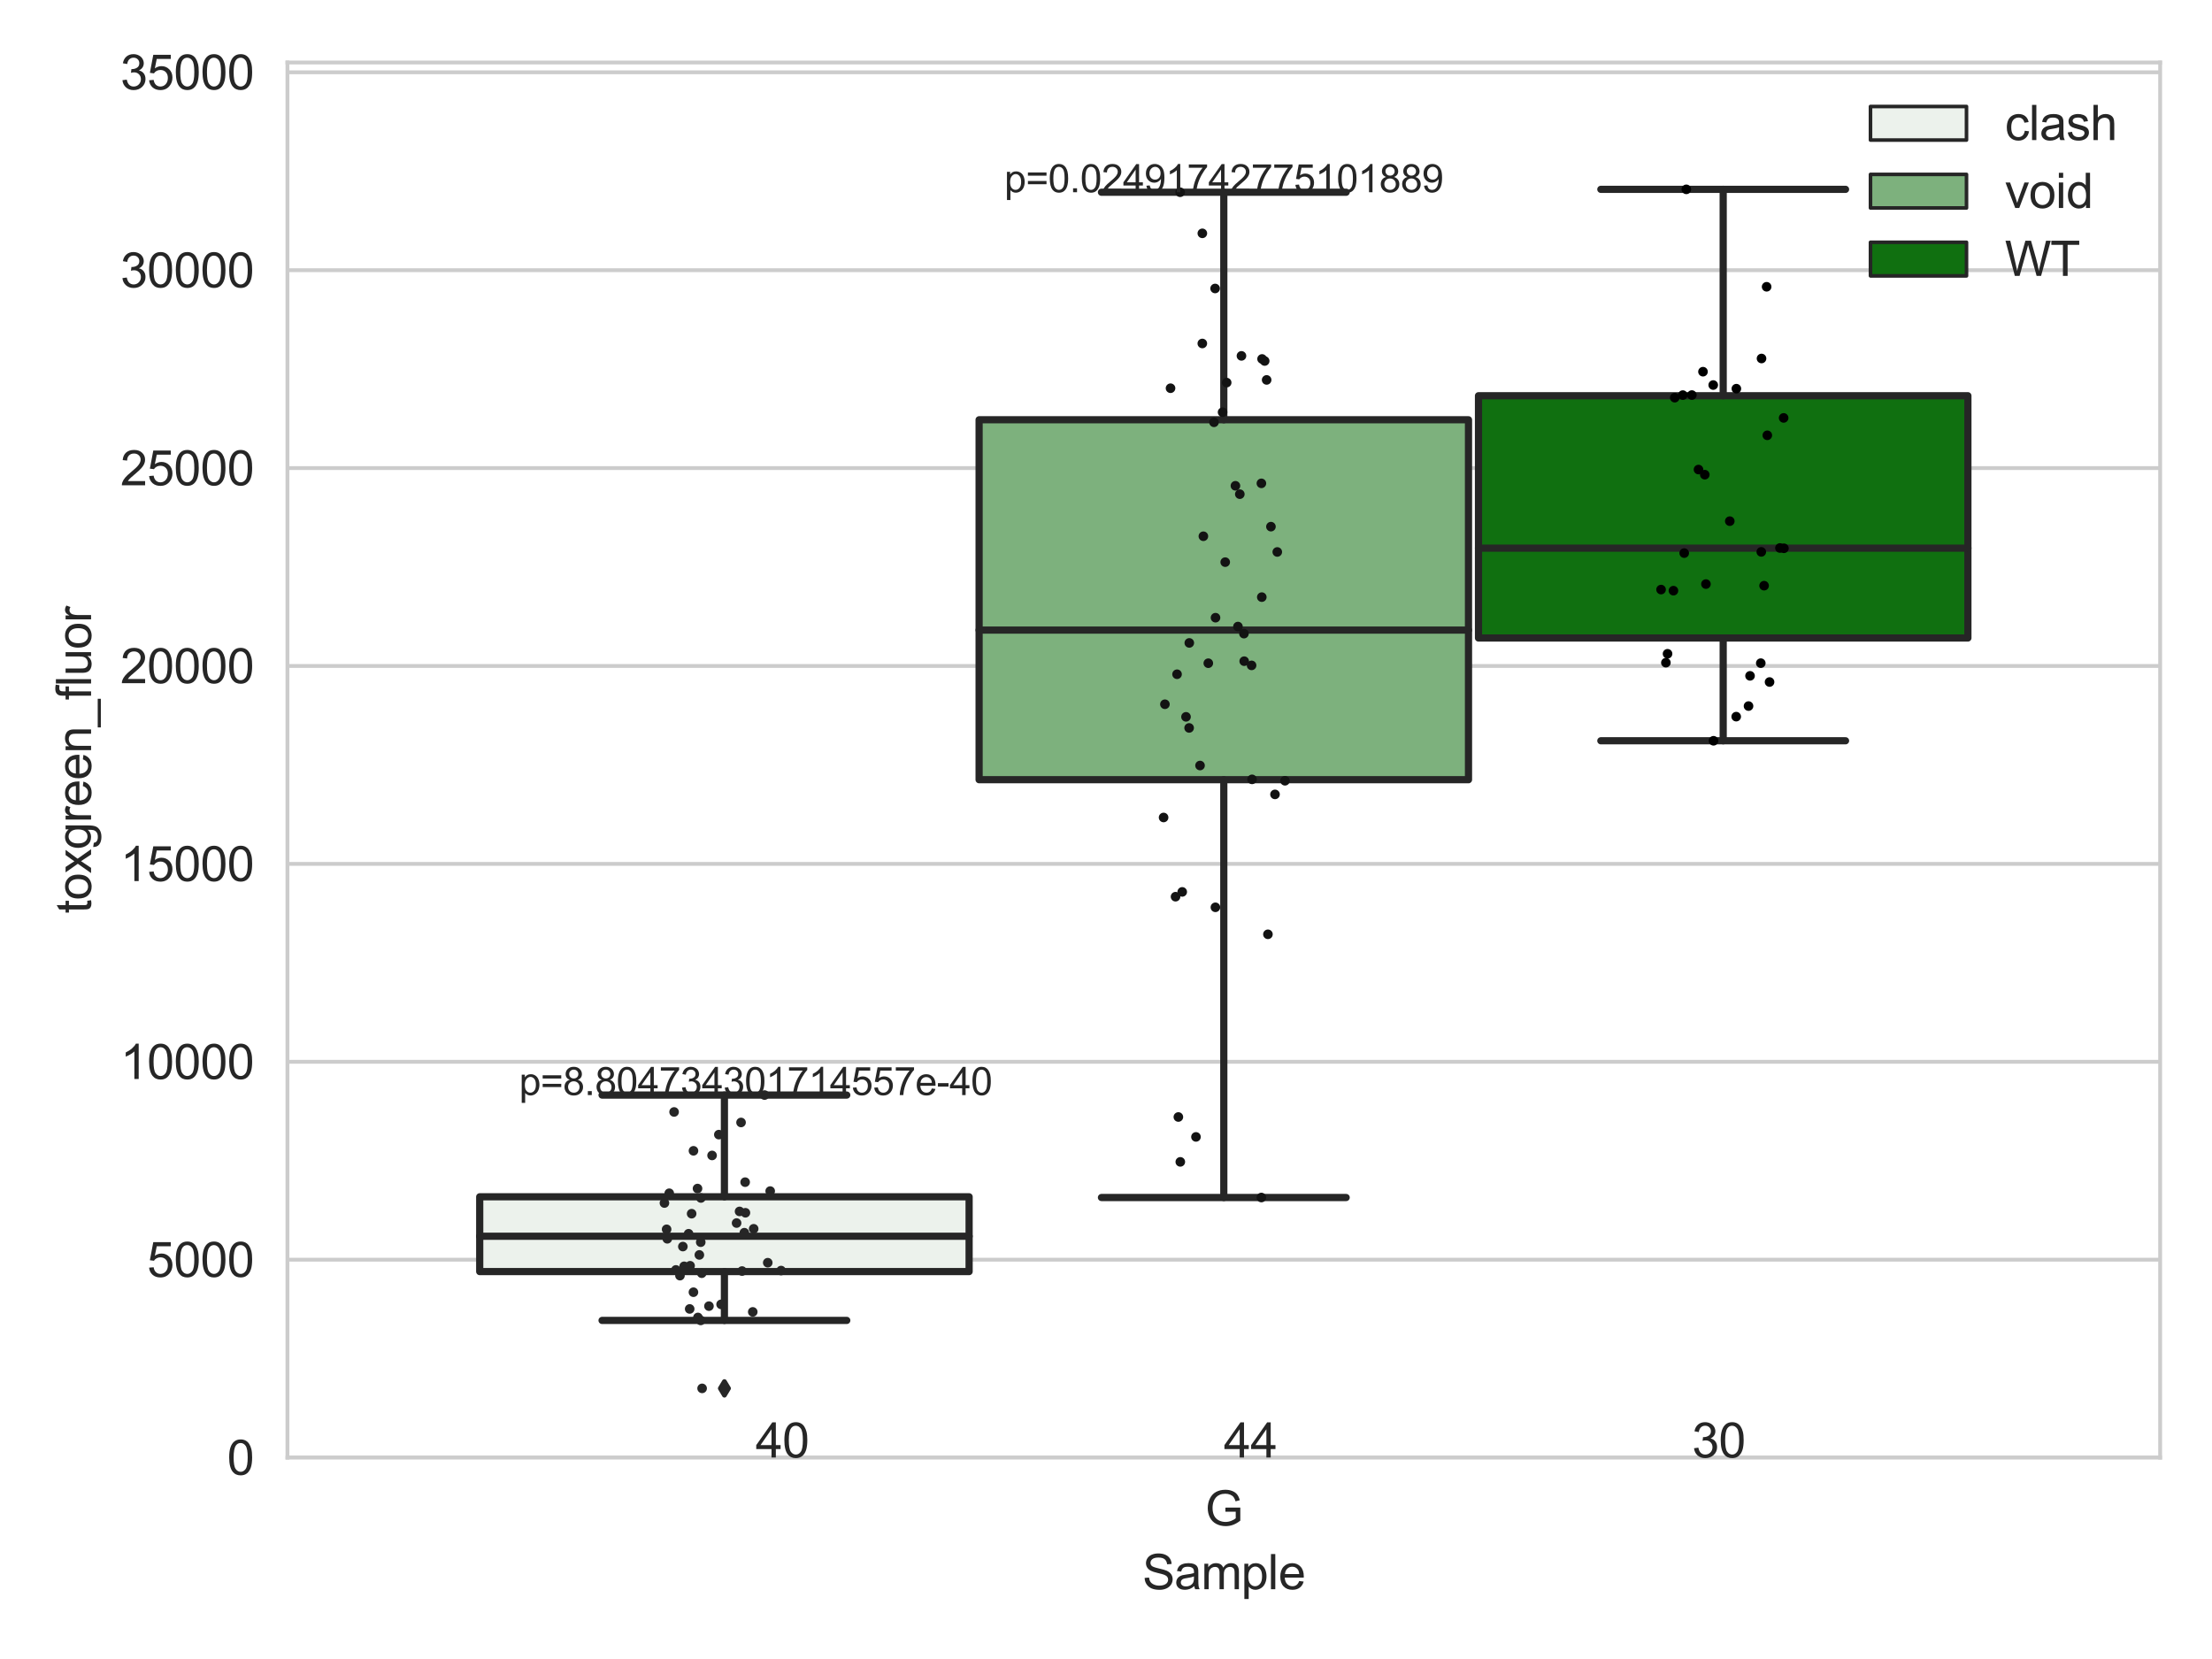 <?xml version="1.0" encoding="utf-8" standalone="no"?>
<!DOCTYPE svg PUBLIC "-//W3C//DTD SVG 1.1//EN"
  "http://www.w3.org/Graphics/SVG/1.1/DTD/svg11.dtd">
<svg xmlns:xlink="http://www.w3.org/1999/xlink" width="460.8pt" height="345.6pt" viewBox="0 0 460.8 345.6" xmlns="http://www.w3.org/2000/svg" version="1.1">
 <defs>
  <style type="text/css">*{stroke-linejoin: round; stroke-linecap: butt}</style>
 </defs>
 <g id="figure_1">
  <g id="patch_1">
   <path d="M 0 345.6 
L 460.8 345.6 
L 460.8 0 
L 0 0 
z
" style="fill: #ffffff"/>
  </g>
  <g id="axes_1">
   <g id="patch_2">
    <path d="M 59.881 303.64 
L 450 303.64 
L 450 13.023 
L 59.881 13.023 
z
" style="fill: #ffffff"/>
   </g>
   <g id="matplotlib.axis_1">
    <g id="xtick_1">
     <g id="text_1">
      <!-- G -->
      <g style="fill: #262626" transform="translate(251.052 317.798)scale(0.1 -0.1)">
       <defs>
        <path id="ArialMT-47" d="M 2638 1797 
L 2638 2334 
L 4578 2338 
L 4578 638 
Q 4131 281 3656 101 
Q 3181 -78 2681 -78 
Q 2006 -78 1454 211 
Q 903 500 622 1047 
Q 341 1594 341 2269 
Q 341 2938 620 3517 
Q 900 4097 1425 4378 
Q 1950 4659 2634 4659 
Q 3131 4659 3532 4498 
Q 3934 4338 4162 4050 
Q 4391 3763 4509 3300 
L 3963 3150 
Q 3859 3500 3706 3700 
Q 3553 3900 3268 4020 
Q 2984 4141 2638 4141 
Q 2222 4141 1919 4014 
Q 1616 3888 1430 3681 
Q 1244 3475 1141 3228 
Q 966 2803 966 2306 
Q 966 1694 1177 1281 
Q 1388 869 1791 669 
Q 2194 469 2647 469 
Q 3041 469 3416 620 
Q 3791 772 3984 944 
L 3984 1797 
L 2638 1797 
z
" transform="scale(0.016)"/>
       </defs>
       <use xlink:href="#ArialMT-47"/>
      </g>
     </g>
    </g>
    <g id="text_2">
     <!-- Sample -->
     <g style="fill: #262626" transform="translate(237.988 331.065)scale(0.1 -0.1)">
      <defs>
       <path id="ArialMT-53" d="M 288 1472 
L 859 1522 
Q 900 1178 1048 958 
Q 1197 738 1509 602 
Q 1822 466 2213 466 
Q 2559 466 2825 569 
Q 3091 672 3220 851 
Q 3350 1031 3350 1244 
Q 3350 1459 3225 1620 
Q 3100 1781 2813 1891 
Q 2628 1963 1997 2114 
Q 1366 2266 1113 2400 
Q 784 2572 623 2826 
Q 463 3081 463 3397 
Q 463 3744 659 4045 
Q 856 4347 1234 4503 
Q 1613 4659 2075 4659 
Q 2584 4659 2973 4495 
Q 3363 4331 3572 4012 
Q 3781 3694 3797 3291 
L 3216 3247 
Q 3169 3681 2898 3903 
Q 2628 4125 2100 4125 
Q 1550 4125 1298 3923 
Q 1047 3722 1047 3438 
Q 1047 3191 1225 3031 
Q 1400 2872 2139 2705 
Q 2878 2538 3153 2413 
Q 3553 2228 3743 1945 
Q 3934 1663 3934 1294 
Q 3934 928 3725 604 
Q 3516 281 3123 101 
Q 2731 -78 2241 -78 
Q 1619 -78 1198 103 
Q 778 284 539 648 
Q 300 1013 288 1472 
z
" transform="scale(0.016)"/>
       <path id="ArialMT-61" d="M 2588 409 
Q 2275 144 1986 34 
Q 1697 -75 1366 -75 
Q 819 -75 525 192 
Q 231 459 231 875 
Q 231 1119 342 1320 
Q 453 1522 633 1644 
Q 813 1766 1038 1828 
Q 1203 1872 1538 1913 
Q 2219 1994 2541 2106 
Q 2544 2222 2544 2253 
Q 2544 2597 2384 2738 
Q 2169 2928 1744 2928 
Q 1347 2928 1158 2789 
Q 969 2650 878 2297 
L 328 2372 
Q 403 2725 575 2942 
Q 747 3159 1072 3276 
Q 1397 3394 1825 3394 
Q 2250 3394 2515 3294 
Q 2781 3194 2906 3042 
Q 3031 2891 3081 2659 
Q 3109 2516 3109 2141 
L 3109 1391 
Q 3109 606 3145 398 
Q 3181 191 3288 0 
L 2700 0 
Q 2613 175 2588 409 
z
M 2541 1666 
Q 2234 1541 1622 1453 
Q 1275 1403 1131 1340 
Q 988 1278 909 1158 
Q 831 1038 831 891 
Q 831 666 1001 516 
Q 1172 366 1500 366 
Q 1825 366 2078 508 
Q 2331 650 2450 897 
Q 2541 1088 2541 1459 
L 2541 1666 
z
" transform="scale(0.016)"/>
       <path id="ArialMT-6d" d="M 422 0 
L 422 3319 
L 925 3319 
L 925 2853 
Q 1081 3097 1340 3245 
Q 1600 3394 1931 3394 
Q 2300 3394 2536 3241 
Q 2772 3088 2869 2813 
Q 3263 3394 3894 3394 
Q 4388 3394 4653 3120 
Q 4919 2847 4919 2278 
L 4919 0 
L 4359 0 
L 4359 2091 
Q 4359 2428 4304 2576 
Q 4250 2725 4106 2815 
Q 3963 2906 3769 2906 
Q 3419 2906 3187 2673 
Q 2956 2441 2956 1928 
L 2956 0 
L 2394 0 
L 2394 2156 
Q 2394 2531 2256 2718 
Q 2119 2906 1806 2906 
Q 1569 2906 1367 2781 
Q 1166 2656 1075 2415 
Q 984 2175 984 1722 
L 984 0 
L 422 0 
z
" transform="scale(0.016)"/>
       <path id="ArialMT-70" d="M 422 -1272 
L 422 3319 
L 934 3319 
L 934 2888 
Q 1116 3141 1344 3267 
Q 1572 3394 1897 3394 
Q 2322 3394 2647 3175 
Q 2972 2956 3137 2557 
Q 3303 2159 3303 1684 
Q 3303 1175 3120 767 
Q 2938 359 2589 142 
Q 2241 -75 1856 -75 
Q 1575 -75 1351 44 
Q 1128 163 984 344 
L 984 -1272 
L 422 -1272 
z
M 931 1641 
Q 931 1000 1190 694 
Q 1450 388 1819 388 
Q 2194 388 2461 705 
Q 2728 1022 2728 1688 
Q 2728 2322 2467 2637 
Q 2206 2953 1844 2953 
Q 1484 2953 1207 2617 
Q 931 2281 931 1641 
z
" transform="scale(0.016)"/>
       <path id="ArialMT-6c" d="M 409 0 
L 409 4581 
L 972 4581 
L 972 0 
L 409 0 
z
" transform="scale(0.016)"/>
       <path id="ArialMT-65" d="M 2694 1069 
L 3275 997 
Q 3138 488 2766 206 
Q 2394 -75 1816 -75 
Q 1088 -75 661 373 
Q 234 822 234 1631 
Q 234 2469 665 2931 
Q 1097 3394 1784 3394 
Q 2450 3394 2872 2941 
Q 3294 2488 3294 1666 
Q 3294 1616 3291 1516 
L 816 1516 
Q 847 969 1125 678 
Q 1403 388 1819 388 
Q 2128 388 2347 550 
Q 2566 713 2694 1069 
z
M 847 1978 
L 2700 1978 
Q 2663 2397 2488 2606 
Q 2219 2931 1791 2931 
Q 1403 2931 1139 2672 
Q 875 2413 847 1978 
z
" transform="scale(0.016)"/>
      </defs>
      <use xlink:href="#ArialMT-53"/>
      <use xlink:href="#ArialMT-61" x="66.699"/>
      <use xlink:href="#ArialMT-6d" x="122.314"/>
      <use xlink:href="#ArialMT-70" x="205.615"/>
      <use xlink:href="#ArialMT-6c" x="261.23"/>
      <use xlink:href="#ArialMT-65" x="283.447"/>
     </g>
    </g>
   </g>
   <g id="matplotlib.axis_2">
    <g id="ytick_1">
     <g id="line2d_1">
      <path d="M 59.881 303.64 
L 450 303.64 
" clip-path="url(#pe8d93ca1a3)" style="fill: none; stroke: #cccccc; stroke-width: 0.8; stroke-linecap: round"/>
     </g>
     <g id="text_3">
      <!-- 0 -->
      <g style="fill: #262626" transform="translate(47.32 307.219)scale(0.1 -0.1)">
       <defs>
        <path id="ArialMT-30" d="M 266 2259 
Q 266 3072 433 3567 
Q 600 4063 929 4331 
Q 1259 4600 1759 4600 
Q 2128 4600 2406 4451 
Q 2684 4303 2865 4023 
Q 3047 3744 3150 3342 
Q 3253 2941 3253 2259 
Q 3253 1453 3087 958 
Q 2922 463 2592 192 
Q 2263 -78 1759 -78 
Q 1097 -78 719 397 
Q 266 969 266 2259 
z
M 844 2259 
Q 844 1131 1108 757 
Q 1372 384 1759 384 
Q 2147 384 2411 759 
Q 2675 1134 2675 2259 
Q 2675 3391 2411 3762 
Q 2147 4134 1753 4134 
Q 1366 4134 1134 3806 
Q 844 3388 844 2259 
z
" transform="scale(0.016)"/>
       </defs>
       <use xlink:href="#ArialMT-30"/>
      </g>
     </g>
    </g>
    <g id="ytick_2">
     <g id="line2d_2">
      <path d="M 59.881 262.414 
L 450 262.414 
" clip-path="url(#pe8d93ca1a3)" style="fill: none; stroke: #cccccc; stroke-width: 0.8; stroke-linecap: round"/>
     </g>
     <g id="text_4">
      <!-- 5000 -->
      <g style="fill: #262626" transform="translate(30.637 265.993)scale(0.1 -0.1)">
       <defs>
        <path id="ArialMT-35" d="M 266 1200 
L 856 1250 
Q 922 819 1161 601 
Q 1400 384 1738 384 
Q 2144 384 2425 690 
Q 2706 997 2706 1503 
Q 2706 1984 2436 2262 
Q 2166 2541 1728 2541 
Q 1456 2541 1237 2417 
Q 1019 2294 894 2097 
L 366 2166 
L 809 4519 
L 3088 4519 
L 3088 3981 
L 1259 3981 
L 1013 2750 
Q 1425 3038 1878 3038 
Q 2478 3038 2890 2622 
Q 3303 2206 3303 1553 
Q 3303 931 2941 478 
Q 2500 -78 1738 -78 
Q 1113 -78 717 272 
Q 322 622 266 1200 
z
" transform="scale(0.016)"/>
       </defs>
       <use xlink:href="#ArialMT-35"/>
       <use xlink:href="#ArialMT-30" x="55.615"/>
       <use xlink:href="#ArialMT-30" x="111.23"/>
       <use xlink:href="#ArialMT-30" x="166.846"/>
      </g>
     </g>
    </g>
    <g id="ytick_3">
     <g id="line2d_3">
      <path d="M 59.881 221.189 
L 450 221.189 
" clip-path="url(#pe8d93ca1a3)" style="fill: none; stroke: #cccccc; stroke-width: 0.8; stroke-linecap: round"/>
     </g>
     <g id="text_5">
      <!-- 10000 -->
      <g style="fill: #262626" transform="translate(25.077 224.768)scale(0.1 -0.1)">
       <defs>
        <path id="ArialMT-31" d="M 2384 0 
L 1822 0 
L 1822 3584 
Q 1619 3391 1289 3197 
Q 959 3003 697 2906 
L 697 3450 
Q 1169 3672 1522 3987 
Q 1875 4303 2022 4600 
L 2384 4600 
L 2384 0 
z
" transform="scale(0.016)"/>
       </defs>
       <use xlink:href="#ArialMT-31"/>
       <use xlink:href="#ArialMT-30" x="55.615"/>
       <use xlink:href="#ArialMT-30" x="111.23"/>
       <use xlink:href="#ArialMT-30" x="166.846"/>
       <use xlink:href="#ArialMT-30" x="222.461"/>
      </g>
     </g>
    </g>
    <g id="ytick_4">
     <g id="line2d_4">
      <path d="M 59.881 179.963 
L 450 179.963 
" clip-path="url(#pe8d93ca1a3)" style="fill: none; stroke: #cccccc; stroke-width: 0.8; stroke-linecap: round"/>
     </g>
     <g id="text_6">
      <!-- 15000 -->
      <g style="fill: #262626" transform="translate(25.077 183.542)scale(0.1 -0.1)">
       <use xlink:href="#ArialMT-31"/>
       <use xlink:href="#ArialMT-35" x="55.615"/>
       <use xlink:href="#ArialMT-30" x="111.23"/>
       <use xlink:href="#ArialMT-30" x="166.846"/>
       <use xlink:href="#ArialMT-30" x="222.461"/>
      </g>
     </g>
    </g>
    <g id="ytick_5">
     <g id="line2d_5">
      <path d="M 59.881 138.738 
L 450 138.738 
" clip-path="url(#pe8d93ca1a3)" style="fill: none; stroke: #cccccc; stroke-width: 0.8; stroke-linecap: round"/>
     </g>
     <g id="text_7">
      <!-- 20000 -->
      <g style="fill: #262626" transform="translate(25.077 142.317)scale(0.1 -0.1)">
       <defs>
        <path id="ArialMT-32" d="M 3222 541 
L 3222 0 
L 194 0 
Q 188 203 259 391 
Q 375 700 629 1000 
Q 884 1300 1366 1694 
Q 2113 2306 2375 2664 
Q 2638 3022 2638 3341 
Q 2638 3675 2398 3904 
Q 2159 4134 1775 4134 
Q 1369 4134 1125 3890 
Q 881 3647 878 3216 
L 300 3275 
Q 359 3922 746 4261 
Q 1134 4600 1788 4600 
Q 2447 4600 2831 4234 
Q 3216 3869 3216 3328 
Q 3216 3053 3103 2787 
Q 2991 2522 2730 2228 
Q 2469 1934 1863 1422 
Q 1356 997 1212 845 
Q 1069 694 975 541 
L 3222 541 
z
" transform="scale(0.016)"/>
       </defs>
       <use xlink:href="#ArialMT-32"/>
       <use xlink:href="#ArialMT-30" x="55.615"/>
       <use xlink:href="#ArialMT-30" x="111.23"/>
       <use xlink:href="#ArialMT-30" x="166.846"/>
       <use xlink:href="#ArialMT-30" x="222.461"/>
      </g>
     </g>
    </g>
    <g id="ytick_6">
     <g id="line2d_6">
      <path d="M 59.881 97.512 
L 450 97.512 
" clip-path="url(#pe8d93ca1a3)" style="fill: none; stroke: #cccccc; stroke-width: 0.8; stroke-linecap: round"/>
     </g>
     <g id="text_8">
      <!-- 25000 -->
      <g style="fill: #262626" transform="translate(25.077 101.091)scale(0.1 -0.1)">
       <use xlink:href="#ArialMT-32"/>
       <use xlink:href="#ArialMT-35" x="55.615"/>
       <use xlink:href="#ArialMT-30" x="111.23"/>
       <use xlink:href="#ArialMT-30" x="166.846"/>
       <use xlink:href="#ArialMT-30" x="222.461"/>
      </g>
     </g>
    </g>
    <g id="ytick_7">
     <g id="line2d_7">
      <path d="M 59.881 56.287 
L 450 56.287 
" clip-path="url(#pe8d93ca1a3)" style="fill: none; stroke: #cccccc; stroke-width: 0.8; stroke-linecap: round"/>
     </g>
     <g id="text_9">
      <!-- 30000 -->
      <g style="fill: #262626" transform="translate(25.077 59.866)scale(0.1 -0.1)">
       <defs>
        <path id="ArialMT-33" d="M 269 1209 
L 831 1284 
Q 928 806 1161 595 
Q 1394 384 1728 384 
Q 2125 384 2398 659 
Q 2672 934 2672 1341 
Q 2672 1728 2419 1979 
Q 2166 2231 1775 2231 
Q 1616 2231 1378 2169 
L 1441 2663 
Q 1497 2656 1531 2656 
Q 1891 2656 2178 2843 
Q 2466 3031 2466 3422 
Q 2466 3731 2256 3934 
Q 2047 4138 1716 4138 
Q 1388 4138 1169 3931 
Q 950 3725 888 3313 
L 325 3413 
Q 428 3978 793 4289 
Q 1159 4600 1703 4600 
Q 2078 4600 2393 4439 
Q 2709 4278 2876 4000 
Q 3044 3722 3044 3409 
Q 3044 3113 2884 2869 
Q 2725 2625 2413 2481 
Q 2819 2388 3044 2092 
Q 3269 1797 3269 1353 
Q 3269 753 2831 336 
Q 2394 -81 1725 -81 
Q 1122 -81 723 278 
Q 325 638 269 1209 
z
" transform="scale(0.016)"/>
       </defs>
       <use xlink:href="#ArialMT-33"/>
       <use xlink:href="#ArialMT-30" x="55.615"/>
       <use xlink:href="#ArialMT-30" x="111.23"/>
       <use xlink:href="#ArialMT-30" x="166.846"/>
       <use xlink:href="#ArialMT-30" x="222.461"/>
      </g>
     </g>
    </g>
    <g id="ytick_8">
     <g id="line2d_8">
      <path d="M 59.881 15.061 
L 450 15.061 
" clip-path="url(#pe8d93ca1a3)" style="fill: none; stroke: #cccccc; stroke-width: 0.8; stroke-linecap: round"/>
     </g>
     <g id="text_10">
      <!-- 35000 -->
      <g style="fill: #262626" transform="translate(25.077 18.64)scale(0.1 -0.1)">
       <use xlink:href="#ArialMT-33"/>
       <use xlink:href="#ArialMT-35" x="55.615"/>
       <use xlink:href="#ArialMT-30" x="111.23"/>
       <use xlink:href="#ArialMT-30" x="166.846"/>
       <use xlink:href="#ArialMT-30" x="222.461"/>
      </g>
     </g>
    </g>
    <g id="text_11">
     <!-- toxgreen_fluor -->
     <g style="fill: #262626" transform="translate(18.972 190.294)rotate(-90)scale(0.1 -0.1)">
      <defs>
       <path id="ArialMT-74" d="M 1650 503 
L 1731 6 
Q 1494 -44 1306 -44 
Q 1000 -44 831 53 
Q 663 150 594 308 
Q 525 466 525 972 
L 525 2881 
L 113 2881 
L 113 3319 
L 525 3319 
L 525 4141 
L 1084 4478 
L 1084 3319 
L 1650 3319 
L 1650 2881 
L 1084 2881 
L 1084 941 
Q 1084 700 1114 631 
Q 1144 563 1211 522 
Q 1278 481 1403 481 
Q 1497 481 1650 503 
z
" transform="scale(0.016)"/>
       <path id="ArialMT-6f" d="M 213 1659 
Q 213 2581 725 3025 
Q 1153 3394 1769 3394 
Q 2453 3394 2887 2945 
Q 3322 2497 3322 1706 
Q 3322 1066 3130 698 
Q 2938 331 2570 128 
Q 2203 -75 1769 -75 
Q 1072 -75 642 372 
Q 213 819 213 1659 
z
M 791 1659 
Q 791 1022 1069 705 
Q 1347 388 1769 388 
Q 2188 388 2466 706 
Q 2744 1025 2744 1678 
Q 2744 2294 2464 2611 
Q 2184 2928 1769 2928 
Q 1347 2928 1069 2612 
Q 791 2297 791 1659 
z
" transform="scale(0.016)"/>
       <path id="ArialMT-78" d="M 47 0 
L 1259 1725 
L 138 3319 
L 841 3319 
L 1350 2541 
Q 1494 2319 1581 2169 
Q 1719 2375 1834 2534 
L 2394 3319 
L 3066 3319 
L 1919 1756 
L 3153 0 
L 2463 0 
L 1781 1031 
L 1600 1309 
L 728 0 
L 47 0 
z
" transform="scale(0.016)"/>
       <path id="ArialMT-67" d="M 319 -275 
L 866 -356 
Q 900 -609 1056 -725 
Q 1266 -881 1628 -881 
Q 2019 -881 2231 -725 
Q 2444 -569 2519 -288 
Q 2563 -116 2559 434 
Q 2191 0 1641 0 
Q 956 0 581 494 
Q 206 988 206 1678 
Q 206 2153 378 2554 
Q 550 2956 876 3175 
Q 1203 3394 1644 3394 
Q 2231 3394 2613 2919 
L 2613 3319 
L 3131 3319 
L 3131 450 
Q 3131 -325 2973 -648 
Q 2816 -972 2473 -1159 
Q 2131 -1347 1631 -1347 
Q 1038 -1347 672 -1080 
Q 306 -813 319 -275 
z
M 784 1719 
Q 784 1066 1043 766 
Q 1303 466 1694 466 
Q 2081 466 2343 764 
Q 2606 1063 2606 1700 
Q 2606 2309 2336 2618 
Q 2066 2928 1684 2928 
Q 1309 2928 1046 2623 
Q 784 2319 784 1719 
z
" transform="scale(0.016)"/>
       <path id="ArialMT-72" d="M 416 0 
L 416 3319 
L 922 3319 
L 922 2816 
Q 1116 3169 1280 3281 
Q 1444 3394 1641 3394 
Q 1925 3394 2219 3213 
L 2025 2691 
Q 1819 2813 1613 2813 
Q 1428 2813 1281 2702 
Q 1134 2591 1072 2394 
Q 978 2094 978 1738 
L 978 0 
L 416 0 
z
" transform="scale(0.016)"/>
       <path id="ArialMT-6e" d="M 422 0 
L 422 3319 
L 928 3319 
L 928 2847 
Q 1294 3394 1984 3394 
Q 2284 3394 2536 3286 
Q 2788 3178 2913 3003 
Q 3038 2828 3088 2588 
Q 3119 2431 3119 2041 
L 3119 0 
L 2556 0 
L 2556 2019 
Q 2556 2363 2490 2533 
Q 2425 2703 2258 2804 
Q 2091 2906 1866 2906 
Q 1506 2906 1245 2678 
Q 984 2450 984 1813 
L 984 0 
L 422 0 
z
" transform="scale(0.016)"/>
       <path id="ArialMT-5f" d="M -97 -1272 
L -97 -866 
L 3631 -866 
L 3631 -1272 
L -97 -1272 
z
" transform="scale(0.016)"/>
       <path id="ArialMT-66" d="M 556 0 
L 556 2881 
L 59 2881 
L 59 3319 
L 556 3319 
L 556 3672 
Q 556 4006 616 4169 
Q 697 4388 901 4523 
Q 1106 4659 1475 4659 
Q 1713 4659 2000 4603 
L 1916 4113 
Q 1741 4144 1584 4144 
Q 1328 4144 1222 4034 
Q 1116 3925 1116 3625 
L 1116 3319 
L 1763 3319 
L 1763 2881 
L 1116 2881 
L 1116 0 
L 556 0 
z
" transform="scale(0.016)"/>
       <path id="ArialMT-75" d="M 2597 0 
L 2597 488 
Q 2209 -75 1544 -75 
Q 1250 -75 995 37 
Q 741 150 617 320 
Q 494 491 444 738 
Q 409 903 409 1263 
L 409 3319 
L 972 3319 
L 972 1478 
Q 972 1038 1006 884 
Q 1059 663 1231 536 
Q 1403 409 1656 409 
Q 1909 409 2131 539 
Q 2353 669 2445 892 
Q 2538 1116 2538 1541 
L 2538 3319 
L 3100 3319 
L 3100 0 
L 2597 0 
z
" transform="scale(0.016)"/>
      </defs>
      <use xlink:href="#ArialMT-74"/>
      <use xlink:href="#ArialMT-6f" x="27.783"/>
      <use xlink:href="#ArialMT-78" x="83.398"/>
      <use xlink:href="#ArialMT-67" x="133.398"/>
      <use xlink:href="#ArialMT-72" x="189.014"/>
      <use xlink:href="#ArialMT-65" x="222.314"/>
      <use xlink:href="#ArialMT-65" x="277.93"/>
      <use xlink:href="#ArialMT-6e" x="333.545"/>
      <use xlink:href="#ArialMT-5f" x="389.16"/>
      <use xlink:href="#ArialMT-66" x="444.775"/>
      <use xlink:href="#ArialMT-6c" x="472.559"/>
      <use xlink:href="#ArialMT-75" x="494.775"/>
      <use xlink:href="#ArialMT-6f" x="550.391"/>
      <use xlink:href="#ArialMT-72" x="606.006"/>
     </g>
    </g>
   </g>
   <g id="patch_3">
    <path d="M 99.933 264.895 
L 201.884 264.895 
L 201.884 249.313 
L 99.933 249.313 
L 99.933 264.895 
z
" clip-path="url(#pe8d93ca1a3)" style="fill: #ecf2ec; stroke: #262626; stroke-width: 1.5; stroke-linejoin: miter"/>
   </g>
   <g id="patch_4">
    <path d="M 203.965 162.428 
L 305.916 162.428 
L 305.916 87.446 
L 203.965 87.446 
L 203.965 162.428 
z
" clip-path="url(#pe8d93ca1a3)" style="fill: #7db17d; stroke: #262626; stroke-width: 1.5; stroke-linejoin: miter"/>
   </g>
   <g id="patch_5">
    <path d="M 307.997 132.907 
L 409.948 132.907 
L 409.948 82.44 
L 307.997 82.44 
L 307.997 132.907 
z
" clip-path="url(#pe8d93ca1a3)" style="fill: #107010; stroke: #262626; stroke-width: 1.5; stroke-linejoin: miter"/>
   </g>
   <g id="patch_6">
    <path d="M 254.941 303.64 
L 254.941 303.64 
L 254.941 303.64 
L 254.941 303.64 
z
" clip-path="url(#pe8d93ca1a3)" style="fill: #ecf2ec; stroke: #262626; stroke-width: 0.75; stroke-linejoin: miter"/>
   </g>
   <g id="patch_7">
    <path d="M 254.941 303.64 
L 254.941 303.64 
L 254.941 303.64 
L 254.941 303.64 
z
" clip-path="url(#pe8d93ca1a3)" style="fill: #7db17d; stroke: #262626; stroke-width: 0.75; stroke-linejoin: miter"/>
   </g>
   <g id="patch_8">
    <path d="M 254.941 303.64 
L 254.941 303.64 
L 254.941 303.64 
L 254.941 303.64 
z
" clip-path="url(#pe8d93ca1a3)" style="fill: #107010; stroke: #262626; stroke-width: 0.75; stroke-linejoin: miter"/>
   </g>
   <g id="PathCollection_1"/>
   <g id="PathCollection_2"/>
   <g id="PathCollection_3"/>
   <g id="line2d_9">
    <path d="M 150.909 264.895 
L 150.909 275.068 
" clip-path="url(#pe8d93ca1a3)" style="fill: none; stroke: #262626; stroke-width: 1.5; stroke-linecap: round"/>
   </g>
   <g id="line2d_10">
    <path d="M 150.909 249.313 
L 150.909 228.121 
" clip-path="url(#pe8d93ca1a3)" style="fill: none; stroke: #262626; stroke-width: 1.5; stroke-linecap: round"/>
   </g>
   <g id="line2d_11">
    <path d="M 125.421 275.068 
L 176.397 275.068 
" clip-path="url(#pe8d93ca1a3)" style="fill: none; stroke: #262626; stroke-width: 1.5; stroke-linecap: round"/>
   </g>
   <g id="line2d_12">
    <path d="M 125.421 228.121 
L 176.397 228.121 
" clip-path="url(#pe8d93ca1a3)" style="fill: none; stroke: #262626; stroke-width: 1.5; stroke-linecap: round"/>
   </g>
   <g id="line2d_13">
    <defs>
     <path id="m8f8c3611c7" d="M -0 1.414 
L 0.849 0 
L 0 -1.414 
L -0.849 -0 
z
" style="stroke: #262626; stroke-linejoin: miter"/>
    </defs>
    <g clip-path="url(#pe8d93ca1a3)">
     <use xlink:href="#m8f8c3611c7" x="150.909" y="289.225" style="fill: #262626; stroke: #262626; stroke-linejoin: miter"/>
    </g>
   </g>
   <g id="line2d_14">
    <path d="M 254.941 162.428 
L 254.941 249.464 
" clip-path="url(#pe8d93ca1a3)" style="fill: none; stroke: #262626; stroke-width: 1.5; stroke-linecap: round"/>
   </g>
   <g id="line2d_15">
    <path d="M 254.941 87.446 
L 254.941 40.046 
" clip-path="url(#pe8d93ca1a3)" style="fill: none; stroke: #262626; stroke-width: 1.5; stroke-linecap: round"/>
   </g>
   <g id="line2d_16">
    <path d="M 229.453 249.464 
L 280.428 249.464 
" clip-path="url(#pe8d93ca1a3)" style="fill: none; stroke: #262626; stroke-width: 1.5; stroke-linecap: round"/>
   </g>
   <g id="line2d_17">
    <path d="M 229.453 40.046 
L 280.428 40.046 
" clip-path="url(#pe8d93ca1a3)" style="fill: none; stroke: #262626; stroke-width: 1.5; stroke-linecap: round"/>
   </g>
   <g id="line2d_18"/>
   <g id="line2d_19">
    <path d="M 358.972 132.907 
L 358.972 154.316 
" clip-path="url(#pe8d93ca1a3)" style="fill: none; stroke: #262626; stroke-width: 1.5; stroke-linecap: round"/>
   </g>
   <g id="line2d_20">
    <path d="M 358.972 82.44 
L 358.972 39.443 
" clip-path="url(#pe8d93ca1a3)" style="fill: none; stroke: #262626; stroke-width: 1.5; stroke-linecap: round"/>
   </g>
   <g id="line2d_21">
    <path d="M 333.485 154.316 
L 384.46 154.316 
" clip-path="url(#pe8d93ca1a3)" style="fill: none; stroke: #262626; stroke-width: 1.5; stroke-linecap: round"/>
   </g>
   <g id="line2d_22">
    <path d="M 333.485 39.443 
L 384.46 39.443 
" clip-path="url(#pe8d93ca1a3)" style="fill: none; stroke: #262626; stroke-width: 1.5; stroke-linecap: round"/>
   </g>
   <g id="line2d_23"/>
   <g id="line2d_24">
    <path d="M 99.933 257.537 
L 201.884 257.537 
" clip-path="url(#pe8d93ca1a3)" style="fill: none; stroke: #262626; stroke-width: 1.5; stroke-linecap: round"/>
   </g>
   <g id="line2d_25">
    <path d="M 203.965 131.259 
L 305.916 131.259 
" clip-path="url(#pe8d93ca1a3)" style="fill: none; stroke: #262626; stroke-width: 1.5; stroke-linecap: round"/>
   </g>
   <g id="line2d_26">
    <path d="M 307.997 114.188 
L 409.948 114.188 
" clip-path="url(#pe8d93ca1a3)" style="fill: none; stroke: #262626; stroke-width: 1.5; stroke-linecap: round"/>
   </g>
   <g id="patch_9">
    <path d="M 59.881 303.64 
L 59.881 13.023 
" style="fill: none; stroke: #cccccc; stroke-width: 0.8; stroke-linejoin: miter; stroke-linecap: square"/>
   </g>
   <g id="patch_10">
    <path d="M 450 303.64 
L 450 13.023 
" style="fill: none; stroke: #cccccc; stroke-width: 0.8; stroke-linejoin: miter; stroke-linecap: square"/>
   </g>
   <g id="patch_11">
    <path d="M 59.881 303.64 
L 450 303.64 
" style="fill: none; stroke: #cccccc; stroke-width: 0.8; stroke-linejoin: miter; stroke-linecap: square"/>
   </g>
   <g id="patch_12">
    <path d="M 59.881 13.023 
L 450 13.023 
" style="fill: none; stroke: #cccccc; stroke-width: 0.8; stroke-linejoin: miter; stroke-linecap: square"/>
   </g>
   <g id="PathCollection_4">
    <defs>
     <path id="C0_0_905b1d4cfd" d="M 0 1 
C 0.265 1 0.52 0.895 0.707 0.707 
C 0.895 0.52 1 0.265 1 -0 
C 1 -0.265 0.895 -0.52 0.707 -0.707 
C 0.52 -0.895 0.265 -1 0 -1 
C -0.265 -1 -0.52 -0.895 -0.707 -0.707 
C -0.895 -0.52 -1 -0.265 -1 0 
C -1 0.265 -0.895 0.52 -0.707 0.707 
C -0.52 0.895 -0.265 1 0 1 
z
"/>
    </defs>
    <g clip-path="url(#pe8d93ca1a3)">
     <use xlink:href="#C0_0_905b1d4cfd" x="153.445" y="254.783" style="fill: #262626"/>
    </g>
    <g clip-path="url(#pe8d93ca1a3)">
     <use xlink:href="#C0_0_905b1d4cfd" x="144.457" y="269.191" style="fill: #262626"/>
    </g>
    <g clip-path="url(#pe8d93ca1a3)">
     <use xlink:href="#C0_0_905b1d4cfd" x="145.966" y="275.068" style="fill: #262626"/>
    </g>
    <g clip-path="url(#pe8d93ca1a3)">
     <use xlink:href="#C0_0_905b1d4cfd" x="138.868" y="256.086" style="fill: #262626"/>
    </g>
    <g clip-path="url(#pe8d93ca1a3)">
     <use xlink:href="#C0_0_905b1d4cfd" x="143.759" y="263.679" style="fill: #262626"/>
    </g>
    <g clip-path="url(#pe8d93ca1a3)">
     <use xlink:href="#C0_0_905b1d4cfd" x="159.272" y="228.121" style="fill: #262626"/>
    </g>
    <g clip-path="url(#pe8d93ca1a3)">
     <use xlink:href="#C0_0_905b1d4cfd" x="138.415" y="250.614" style="fill: #262626"/>
    </g>
    <g clip-path="url(#pe8d93ca1a3)">
     <use xlink:href="#C0_0_905b1d4cfd" x="155.062" y="256.793" style="fill: #262626"/>
    </g>
    <g clip-path="url(#pe8d93ca1a3)">
     <use xlink:href="#C0_0_905b1d4cfd" x="157.004" y="255.979" style="fill: #262626"/>
    </g>
    <g clip-path="url(#pe8d93ca1a3)">
     <use xlink:href="#C0_0_905b1d4cfd" x="148.338" y="240.701" style="fill: #262626"/>
    </g>
    <g clip-path="url(#pe8d93ca1a3)">
     <use xlink:href="#C0_0_905b1d4cfd" x="140.806" y="264.546" style="fill: #262626"/>
    </g>
    <g clip-path="url(#pe8d93ca1a3)">
     <use xlink:href="#C0_0_905b1d4cfd" x="142.252" y="259.682" style="fill: #262626"/>
    </g>
    <g clip-path="url(#pe8d93ca1a3)">
     <use xlink:href="#C0_0_905b1d4cfd" x="144.079" y="252.833" style="fill: #262626"/>
    </g>
    <g clip-path="url(#pe8d93ca1a3)">
     <use xlink:href="#C0_0_905b1d4cfd" x="162.713" y="264.682" style="fill: #262626"/>
    </g>
    <g clip-path="url(#pe8d93ca1a3)">
     <use xlink:href="#C0_0_905b1d4cfd" x="145.977" y="258.771" style="fill: #262626"/>
    </g>
    <g clip-path="url(#pe8d93ca1a3)">
     <use xlink:href="#C0_0_905b1d4cfd" x="150.217" y="271.722" style="fill: #262626"/>
    </g>
    <g clip-path="url(#pe8d93ca1a3)">
     <use xlink:href="#C0_0_905b1d4cfd" x="149.747" y="236.362" style="fill: #262626"/>
    </g>
    <g clip-path="url(#pe8d93ca1a3)">
     <use xlink:href="#C0_0_905b1d4cfd" x="145.688" y="261.423" style="fill: #262626"/>
    </g>
    <g clip-path="url(#pe8d93ca1a3)">
     <use xlink:href="#C0_0_905b1d4cfd" x="160.446" y="248.122" style="fill: #262626"/>
    </g>
    <g clip-path="url(#pe8d93ca1a3)">
     <use xlink:href="#C0_0_905b1d4cfd" x="144.464" y="239.735" style="fill: #262626"/>
    </g>
    <g clip-path="url(#pe8d93ca1a3)">
     <use xlink:href="#C0_0_905b1d4cfd" x="142.519" y="263.796" style="fill: #262626"/>
    </g>
    <g clip-path="url(#pe8d93ca1a3)">
     <use xlink:href="#C0_0_905b1d4cfd" x="139.416" y="248.577" style="fill: #262626"/>
    </g>
    <g clip-path="url(#pe8d93ca1a3)">
     <use xlink:href="#C0_0_905b1d4cfd" x="140.427" y="231.641" style="fill: #262626"/>
    </g>
    <g clip-path="url(#pe8d93ca1a3)">
     <use xlink:href="#C0_0_905b1d4cfd" x="145.391" y="274.45" style="fill: #262626"/>
    </g>
    <g clip-path="url(#pe8d93ca1a3)">
     <use xlink:href="#C0_0_905b1d4cfd" x="143.447" y="257.01" style="fill: #262626"/>
    </g>
    <g clip-path="url(#pe8d93ca1a3)">
     <use xlink:href="#C0_0_905b1d4cfd" x="143.673" y="272.676" style="fill: #262626"/>
    </g>
    <g clip-path="url(#pe8d93ca1a3)">
     <use xlink:href="#C0_0_905b1d4cfd" x="156.813" y="273.292" style="fill: #262626"/>
    </g>
    <g clip-path="url(#pe8d93ca1a3)">
     <use xlink:href="#C0_0_905b1d4cfd" x="145.306" y="247.594" style="fill: #262626"/>
    </g>
    <g clip-path="url(#pe8d93ca1a3)">
     <use xlink:href="#C0_0_905b1d4cfd" x="154.374" y="233.83" style="fill: #262626"/>
    </g>
    <g clip-path="url(#pe8d93ca1a3)">
     <use xlink:href="#C0_0_905b1d4cfd" x="147.688" y="272.092" style="fill: #262626"/>
    </g>
    <g clip-path="url(#pe8d93ca1a3)">
     <use xlink:href="#C0_0_905b1d4cfd" x="155.227" y="246.266" style="fill: #262626"/>
    </g>
    <g clip-path="url(#pe8d93ca1a3)">
     <use xlink:href="#C0_0_905b1d4cfd" x="146.015" y="249.559" style="fill: #262626"/>
    </g>
    <g clip-path="url(#pe8d93ca1a3)">
     <use xlink:href="#C0_0_905b1d4cfd" x="139.008" y="258.064" style="fill: #262626"/>
    </g>
    <g clip-path="url(#pe8d93ca1a3)">
     <use xlink:href="#C0_0_905b1d4cfd" x="159.937" y="263.044" style="fill: #262626"/>
    </g>
    <g clip-path="url(#pe8d93ca1a3)">
     <use xlink:href="#C0_0_905b1d4cfd" x="154.065" y="252.359" style="fill: #262626"/>
    </g>
    <g clip-path="url(#pe8d93ca1a3)">
     <use xlink:href="#C0_0_905b1d4cfd" x="146.187" y="265.234" style="fill: #262626"/>
    </g>
    <g clip-path="url(#pe8d93ca1a3)">
     <use xlink:href="#C0_0_905b1d4cfd" x="155.287" y="252.643" style="fill: #262626"/>
    </g>
    <g clip-path="url(#pe8d93ca1a3)">
     <use xlink:href="#C0_0_905b1d4cfd" x="154.584" y="264.782" style="fill: #262626"/>
    </g>
    <g clip-path="url(#pe8d93ca1a3)">
     <use xlink:href="#C0_0_905b1d4cfd" x="146.264" y="289.225" style="fill: #262626"/>
    </g>
    <g clip-path="url(#pe8d93ca1a3)">
     <use xlink:href="#C0_0_905b1d4cfd" x="141.65" y="265.741" style="fill: #262626"/>
    </g>
   </g>
   <g id="PathCollection_5">
    <defs>
     <path id="C1_0_413f576da0" d="M 0 1 
C 0.265 1 0.52 0.895 0.707 0.707 
C 0.895 0.52 1 0.265 1 -0 
C 1 -0.265 0.895 -0.52 0.707 -0.707 
C 0.52 -0.895 0.265 -1 0 -1 
C -0.265 -1 -0.52 -0.895 -0.707 -0.707 
C -0.895 -0.52 -1 -0.265 -1 0 
C -1 0.265 -0.895 0.52 -0.707 0.707 
C -0.52 0.895 -0.265 1 0 1 
z
"/>
    </defs>
    <g clip-path="url(#pe8d93ca1a3)">
     <use xlink:href="#C1_0_413f576da0" x="253.132" y="60.096" style="fill: #131313"/>
    </g>
    <g clip-path="url(#pe8d93ca1a3)">
     <use xlink:href="#C1_0_413f576da0" x="263.458" y="75.204" style="fill: #131313"/>
    </g>
    <g clip-path="url(#pe8d93ca1a3)">
     <use xlink:href="#C1_0_413f576da0" x="246.28" y="185.799" style="fill: #131313"/>
    </g>
    <g clip-path="url(#pe8d93ca1a3)">
     <use xlink:href="#C1_0_413f576da0" x="245.475" y="232.691" style="fill: #131313"/>
    </g>
    <g clip-path="url(#pe8d93ca1a3)">
     <use xlink:href="#C1_0_413f576da0" x="247.716" y="151.64" style="fill: #131313"/>
    </g>
    <g clip-path="url(#pe8d93ca1a3)">
     <use xlink:href="#C1_0_413f576da0" x="259.138" y="131.998" style="fill: #131313"/>
    </g>
    <g clip-path="url(#pe8d93ca1a3)">
     <use xlink:href="#C1_0_413f576da0" x="254.684" y="85.868" style="fill: #131313"/>
    </g>
    <g clip-path="url(#pe8d93ca1a3)">
     <use xlink:href="#C1_0_413f576da0" x="257.887" y="130.521" style="fill: #131313"/>
    </g>
    <g clip-path="url(#pe8d93ca1a3)">
     <use xlink:href="#C1_0_413f576da0" x="259.191" y="137.737" style="fill: #131313"/>
    </g>
    <g clip-path="url(#pe8d93ca1a3)">
     <use xlink:href="#C1_0_413f576da0" x="264.133" y="194.633" style="fill: #131313"/>
    </g>
    <g clip-path="url(#pe8d93ca1a3)">
     <use xlink:href="#C1_0_413f576da0" x="243.844" y="80.874" style="fill: #131313"/>
    </g>
    <g clip-path="url(#pe8d93ca1a3)">
     <use xlink:href="#C1_0_413f576da0" x="267.686" y="162.648" style="fill: #131313"/>
    </g>
    <g clip-path="url(#pe8d93ca1a3)">
     <use xlink:href="#C1_0_413f576da0" x="250.465" y="71.552" style="fill: #131313"/>
    </g>
    <g clip-path="url(#pe8d93ca1a3)">
     <use xlink:href="#C1_0_413f576da0" x="253.214" y="128.676" style="fill: #131313"/>
    </g>
    <g clip-path="url(#pe8d93ca1a3)">
     <use xlink:href="#C1_0_413f576da0" x="253.193" y="189.008" style="fill: #131313"/>
    </g>
    <g clip-path="url(#pe8d93ca1a3)">
     <use xlink:href="#C1_0_413f576da0" x="265.606" y="165.486" style="fill: #131313"/>
    </g>
    <g clip-path="url(#pe8d93ca1a3)">
     <use xlink:href="#C1_0_413f576da0" x="260.826" y="162.354" style="fill: #131313"/>
    </g>
    <g clip-path="url(#pe8d93ca1a3)">
     <use xlink:href="#C1_0_413f576da0" x="260.727" y="138.611" style="fill: #131313"/>
    </g>
    <g clip-path="url(#pe8d93ca1a3)">
     <use xlink:href="#C1_0_413f576da0" x="247.752" y="133.931" style="fill: #131313"/>
    </g>
    <g clip-path="url(#pe8d93ca1a3)">
     <use xlink:href="#C1_0_413f576da0" x="245.201" y="140.457" style="fill: #131313"/>
    </g>
    <g clip-path="url(#pe8d93ca1a3)">
     <use xlink:href="#C1_0_413f576da0" x="263.864" y="79.143" style="fill: #131313"/>
    </g>
    <g clip-path="url(#pe8d93ca1a3)">
     <use xlink:href="#C1_0_413f576da0" x="244.887" y="186.797" style="fill: #131313"/>
    </g>
    <g clip-path="url(#pe8d93ca1a3)">
     <use xlink:href="#C1_0_413f576da0" x="249.989" y="159.471" style="fill: #131313"/>
    </g>
    <g clip-path="url(#pe8d93ca1a3)">
     <use xlink:href="#C1_0_413f576da0" x="245.88" y="242.039" style="fill: #131313"/>
    </g>
    <g clip-path="url(#pe8d93ca1a3)">
     <use xlink:href="#C1_0_413f576da0" x="242.674" y="146.708" style="fill: #131313"/>
    </g>
    <g clip-path="url(#pe8d93ca1a3)">
     <use xlink:href="#C1_0_413f576da0" x="250.686" y="111.711" style="fill: #131313"/>
    </g>
    <g clip-path="url(#pe8d93ca1a3)">
     <use xlink:href="#C1_0_413f576da0" x="258.276" y="102.944" style="fill: #131313"/>
    </g>
    <g clip-path="url(#pe8d93ca1a3)">
     <use xlink:href="#C1_0_413f576da0" x="257.363" y="101.198" style="fill: #131313"/>
    </g>
    <g clip-path="url(#pe8d93ca1a3)">
     <use xlink:href="#C1_0_413f576da0" x="251.713" y="138.16" style="fill: #131313"/>
    </g>
    <g clip-path="url(#pe8d93ca1a3)">
     <use xlink:href="#C1_0_413f576da0" x="247.069" y="149.33" style="fill: #131313"/>
    </g>
    <g clip-path="url(#pe8d93ca1a3)">
     <use xlink:href="#C1_0_413f576da0" x="264.759" y="109.711" style="fill: #131313"/>
    </g>
    <g clip-path="url(#pe8d93ca1a3)">
     <use xlink:href="#C1_0_413f576da0" x="266.081" y="114.984" style="fill: #131313"/>
    </g>
    <g clip-path="url(#pe8d93ca1a3)">
     <use xlink:href="#C1_0_413f576da0" x="250.47" y="48.608" style="fill: #131313"/>
    </g>
    <g clip-path="url(#pe8d93ca1a3)">
     <use xlink:href="#C1_0_413f576da0" x="245.843" y="40.046" style="fill: #131313"/>
    </g>
    <g clip-path="url(#pe8d93ca1a3)">
     <use xlink:href="#C1_0_413f576da0" x="258.618" y="74.136" style="fill: #131313"/>
    </g>
    <g clip-path="url(#pe8d93ca1a3)">
     <use xlink:href="#C1_0_413f576da0" x="242.398" y="170.297" style="fill: #131313"/>
    </g>
    <g clip-path="url(#pe8d93ca1a3)">
     <use xlink:href="#C1_0_413f576da0" x="262.91" y="74.777" style="fill: #131313"/>
    </g>
    <g clip-path="url(#pe8d93ca1a3)">
     <use xlink:href="#C1_0_413f576da0" x="249.143" y="236.838" style="fill: #131313"/>
    </g>
    <g clip-path="url(#pe8d93ca1a3)">
     <use xlink:href="#C1_0_413f576da0" x="255.235" y="117.104" style="fill: #131313"/>
    </g>
    <g clip-path="url(#pe8d93ca1a3)">
     <use xlink:href="#C1_0_413f576da0" x="255.539" y="79.703" style="fill: #131313"/>
    </g>
    <g clip-path="url(#pe8d93ca1a3)">
     <use xlink:href="#C1_0_413f576da0" x="252.898" y="87.972" style="fill: #131313"/>
    </g>
    <g clip-path="url(#pe8d93ca1a3)">
     <use xlink:href="#C1_0_413f576da0" x="262.769" y="249.464" style="fill: #131313"/>
    </g>
    <g clip-path="url(#pe8d93ca1a3)">
     <use xlink:href="#C1_0_413f576da0" x="262.771" y="100.69" style="fill: #131313"/>
    </g>
    <g clip-path="url(#pe8d93ca1a3)">
     <use xlink:href="#C1_0_413f576da0" x="262.854" y="124.392" style="fill: #131313"/>
    </g>
   </g>
   <g id="PathCollection_6">
    <defs>
     <path id="C2_0_569cfdbf8c" d="M 0 1 
C 0.265 1 0.52 0.895 0.707 0.707 
C 0.895 0.52 1 0.265 1 -0 
C 1 -0.265 0.895 -0.52 0.707 -0.707 
C 0.52 -0.895 0.265 -1 0 -1 
C -0.265 -1 -0.52 -0.895 -0.707 -0.707 
C -0.895 -0.52 -1 -0.265 -1 0 
C -1 0.265 -0.895 0.52 -0.707 0.707 
C -0.52 0.895 -0.265 1 0 1 
z
"/>
    </defs>
    <g clip-path="url(#pe8d93ca1a3)">
     <use xlink:href="#C2_0_569cfdbf8c" x="371.623" y="114.218"/>
    </g>
    <g clip-path="url(#pe8d93ca1a3)">
     <use xlink:href="#C2_0_569cfdbf8c" x="354.764" y="77.431"/>
    </g>
    <g clip-path="url(#pe8d93ca1a3)">
     <use xlink:href="#C2_0_569cfdbf8c" x="366.907" y="114.968"/>
    </g>
    <g clip-path="url(#pe8d93ca1a3)">
     <use xlink:href="#C2_0_569cfdbf8c" x="348.882" y="82.844"/>
    </g>
    <g clip-path="url(#pe8d93ca1a3)">
     <use xlink:href="#C2_0_569cfdbf8c" x="360.346" y="108.565"/>
    </g>
    <g clip-path="url(#pe8d93ca1a3)">
     <use xlink:href="#C2_0_569cfdbf8c" x="351.293" y="39.443"/>
    </g>
    <g clip-path="url(#pe8d93ca1a3)">
     <use xlink:href="#C2_0_569cfdbf8c" x="368.163" y="90.681"/>
    </g>
    <g clip-path="url(#pe8d93ca1a3)">
     <use xlink:href="#C2_0_569cfdbf8c" x="352.446" y="82.298"/>
    </g>
    <g clip-path="url(#pe8d93ca1a3)">
     <use xlink:href="#C2_0_569cfdbf8c" x="364.25" y="147.087"/>
    </g>
    <g clip-path="url(#pe8d93ca1a3)">
     <use xlink:href="#C2_0_569cfdbf8c" x="371.565" y="87.059"/>
    </g>
    <g clip-path="url(#pe8d93ca1a3)">
     <use xlink:href="#C2_0_569cfdbf8c" x="368.631" y="142.077"/>
    </g>
    <g clip-path="url(#pe8d93ca1a3)">
     <use xlink:href="#C2_0_569cfdbf8c" x="347.035" y="138.049"/>
    </g>
    <g clip-path="url(#pe8d93ca1a3)">
     <use xlink:href="#C2_0_569cfdbf8c" x="346.029" y="122.819"/>
    </g>
    <g clip-path="url(#pe8d93ca1a3)">
     <use xlink:href="#C2_0_569cfdbf8c" x="361.718" y="80.968"/>
    </g>
    <g clip-path="url(#pe8d93ca1a3)">
     <use xlink:href="#C2_0_569cfdbf8c" x="353.83" y="97.817"/>
    </g>
    <g clip-path="url(#pe8d93ca1a3)">
     <use xlink:href="#C2_0_569cfdbf8c" x="356.896" y="80.21"/>
    </g>
    <g clip-path="url(#pe8d93ca1a3)">
     <use xlink:href="#C2_0_569cfdbf8c" x="355.14" y="98.884"/>
    </g>
    <g clip-path="url(#pe8d93ca1a3)">
     <use xlink:href="#C2_0_569cfdbf8c" x="350.559" y="82.306"/>
    </g>
    <g clip-path="url(#pe8d93ca1a3)">
     <use xlink:href="#C2_0_569cfdbf8c" x="356.959" y="154.316"/>
    </g>
    <g clip-path="url(#pe8d93ca1a3)">
     <use xlink:href="#C2_0_569cfdbf8c" x="368.02" y="59.741"/>
    </g>
    <g clip-path="url(#pe8d93ca1a3)">
     <use xlink:href="#C2_0_569cfdbf8c" x="366.958" y="74.681"/>
    </g>
    <g clip-path="url(#pe8d93ca1a3)">
     <use xlink:href="#C2_0_569cfdbf8c" x="367.493" y="122.009"/>
    </g>
    <g clip-path="url(#pe8d93ca1a3)">
     <use xlink:href="#C2_0_569cfdbf8c" x="347.381" y="136.194"/>
    </g>
    <g clip-path="url(#pe8d93ca1a3)">
     <use xlink:href="#C2_0_569cfdbf8c" x="355.379" y="121.672"/>
    </g>
    <g clip-path="url(#pe8d93ca1a3)">
     <use xlink:href="#C2_0_569cfdbf8c" x="348.606" y="123.048"/>
    </g>
    <g clip-path="url(#pe8d93ca1a3)">
     <use xlink:href="#C2_0_569cfdbf8c" x="350.854" y="115.221"/>
    </g>
    <g clip-path="url(#pe8d93ca1a3)">
     <use xlink:href="#C2_0_569cfdbf8c" x="361.683" y="149.29"/>
    </g>
    <g clip-path="url(#pe8d93ca1a3)">
     <use xlink:href="#C2_0_569cfdbf8c" x="366.803" y="138.147"/>
    </g>
    <g clip-path="url(#pe8d93ca1a3)">
     <use xlink:href="#C2_0_569cfdbf8c" x="370.797" y="114.158"/>
    </g>
    <g clip-path="url(#pe8d93ca1a3)">
     <use xlink:href="#C2_0_569cfdbf8c" x="364.564" y="140.791"/>
    </g>
   </g>
   <g id="text_12">
    <!-- 40 -->
    <g style="fill: #262626" transform="translate(157.411 303.626)scale(0.1 -0.1)">
     <defs>
      <path id="ArialMT-34" d="M 2069 0 
L 2069 1097 
L 81 1097 
L 81 1613 
L 2172 4581 
L 2631 4581 
L 2631 1613 
L 3250 1613 
L 3250 1097 
L 2631 1097 
L 2631 0 
L 2069 0 
z
M 2069 1613 
L 2069 3678 
L 634 1613 
L 2069 1613 
z
" transform="scale(0.016)"/>
     </defs>
     <use xlink:href="#ArialMT-34"/>
     <use xlink:href="#ArialMT-30" x="55.615"/>
    </g>
   </g>
   <g id="text_13">
    <!-- p=8.804734301714557e-40 -->
    <g style="fill: #262626" transform="translate(108.144 228.121)scale(0.08 -0.08)">
     <defs>
      <path id="ArialMT-3d" d="M 3381 2694 
L 356 2694 
L 356 3219 
L 3381 3219 
L 3381 2694 
z
M 3381 1303 
L 356 1303 
L 356 1828 
L 3381 1828 
L 3381 1303 
z
" transform="scale(0.016)"/>
      <path id="ArialMT-38" d="M 1131 2484 
Q 781 2613 612 2850 
Q 444 3088 444 3419 
Q 444 3919 803 4259 
Q 1163 4600 1759 4600 
Q 2359 4600 2725 4251 
Q 3091 3903 3091 3403 
Q 3091 3084 2923 2848 
Q 2756 2613 2416 2484 
Q 2838 2347 3058 2040 
Q 3278 1734 3278 1309 
Q 3278 722 2862 322 
Q 2447 -78 1769 -78 
Q 1091 -78 675 323 
Q 259 725 259 1325 
Q 259 1772 486 2073 
Q 713 2375 1131 2484 
z
M 1019 3438 
Q 1019 3113 1228 2906 
Q 1438 2700 1772 2700 
Q 2097 2700 2305 2904 
Q 2513 3109 2513 3406 
Q 2513 3716 2298 3927 
Q 2084 4138 1766 4138 
Q 1444 4138 1231 3931 
Q 1019 3725 1019 3438 
z
M 838 1322 
Q 838 1081 952 856 
Q 1066 631 1291 507 
Q 1516 384 1775 384 
Q 2178 384 2440 643 
Q 2703 903 2703 1303 
Q 2703 1709 2433 1975 
Q 2163 2241 1756 2241 
Q 1359 2241 1098 1978 
Q 838 1716 838 1322 
z
" transform="scale(0.016)"/>
      <path id="ArialMT-2e" d="M 581 0 
L 581 641 
L 1222 641 
L 1222 0 
L 581 0 
z
" transform="scale(0.016)"/>
      <path id="ArialMT-37" d="M 303 3981 
L 303 4522 
L 3269 4522 
L 3269 4084 
Q 2831 3619 2401 2847 
Q 1972 2075 1738 1259 
Q 1569 684 1522 0 
L 944 0 
Q 953 541 1156 1306 
Q 1359 2072 1739 2783 
Q 2119 3494 2547 3981 
L 303 3981 
z
" transform="scale(0.016)"/>
      <path id="ArialMT-2d" d="M 203 1375 
L 203 1941 
L 1931 1941 
L 1931 1375 
L 203 1375 
z
" transform="scale(0.016)"/>
     </defs>
     <use xlink:href="#ArialMT-70"/>
     <use xlink:href="#ArialMT-3d" x="55.615"/>
     <use xlink:href="#ArialMT-38" x="114.014"/>
     <use xlink:href="#ArialMT-2e" x="169.629"/>
     <use xlink:href="#ArialMT-38" x="197.412"/>
     <use xlink:href="#ArialMT-30" x="253.027"/>
     <use xlink:href="#ArialMT-34" x="308.643"/>
     <use xlink:href="#ArialMT-37" x="364.258"/>
     <use xlink:href="#ArialMT-33" x="419.873"/>
     <use xlink:href="#ArialMT-34" x="475.488"/>
     <use xlink:href="#ArialMT-33" x="531.104"/>
     <use xlink:href="#ArialMT-30" x="586.719"/>
     <use xlink:href="#ArialMT-31" x="642.334"/>
     <use xlink:href="#ArialMT-37" x="697.949"/>
     <use xlink:href="#ArialMT-31" x="753.564"/>
     <use xlink:href="#ArialMT-34" x="809.18"/>
     <use xlink:href="#ArialMT-35" x="864.795"/>
     <use xlink:href="#ArialMT-35" x="920.41"/>
     <use xlink:href="#ArialMT-37" x="976.025"/>
     <use xlink:href="#ArialMT-65" x="1031.641"/>
     <use xlink:href="#ArialMT-2d" x="1087.256"/>
     <use xlink:href="#ArialMT-34" x="1120.557"/>
     <use xlink:href="#ArialMT-30" x="1176.172"/>
    </g>
   </g>
   <g id="text_14">
    <!-- 44 -->
    <g style="fill: #262626" transform="translate(254.941 303.626)scale(0.1 -0.1)">
     <use xlink:href="#ArialMT-34"/>
     <use xlink:href="#ArialMT-34" x="55.615"/>
    </g>
   </g>
   <g id="text_15">
    <!-- p=0.02491742775101889 -->
    <g style="fill: #262626" transform="translate(209.23 40.045)scale(0.08 -0.08)">
     <defs>
      <path id="ArialMT-39" d="M 350 1059 
L 891 1109 
Q 959 728 1153 556 
Q 1347 384 1650 384 
Q 1909 384 2104 503 
Q 2300 622 2425 820 
Q 2550 1019 2634 1356 
Q 2719 1694 2719 2044 
Q 2719 2081 2716 2156 
Q 2547 1888 2255 1720 
Q 1963 1553 1622 1553 
Q 1053 1553 659 1965 
Q 266 2378 266 3053 
Q 266 3750 677 4175 
Q 1088 4600 1706 4600 
Q 2153 4600 2523 4359 
Q 2894 4119 3086 3673 
Q 3278 3228 3278 2384 
Q 3278 1506 3087 986 
Q 2897 466 2520 194 
Q 2144 -78 1638 -78 
Q 1100 -78 759 220 
Q 419 519 350 1059 
z
M 2653 3081 
Q 2653 3566 2395 3850 
Q 2138 4134 1775 4134 
Q 1400 4134 1122 3828 
Q 844 3522 844 3034 
Q 844 2597 1108 2323 
Q 1372 2050 1759 2050 
Q 2150 2050 2401 2323 
Q 2653 2597 2653 3081 
z
" transform="scale(0.016)"/>
     </defs>
     <use xlink:href="#ArialMT-70"/>
     <use xlink:href="#ArialMT-3d" x="55.615"/>
     <use xlink:href="#ArialMT-30" x="114.014"/>
     <use xlink:href="#ArialMT-2e" x="169.629"/>
     <use xlink:href="#ArialMT-30" x="197.412"/>
     <use xlink:href="#ArialMT-32" x="253.027"/>
     <use xlink:href="#ArialMT-34" x="308.643"/>
     <use xlink:href="#ArialMT-39" x="364.258"/>
     <use xlink:href="#ArialMT-31" x="419.873"/>
     <use xlink:href="#ArialMT-37" x="475.488"/>
     <use xlink:href="#ArialMT-34" x="531.104"/>
     <use xlink:href="#ArialMT-32" x="586.719"/>
     <use xlink:href="#ArialMT-37" x="642.334"/>
     <use xlink:href="#ArialMT-37" x="697.949"/>
     <use xlink:href="#ArialMT-35" x="753.564"/>
     <use xlink:href="#ArialMT-31" x="809.18"/>
     <use xlink:href="#ArialMT-30" x="864.795"/>
     <use xlink:href="#ArialMT-31" x="920.41"/>
     <use xlink:href="#ArialMT-38" x="976.025"/>
     <use xlink:href="#ArialMT-38" x="1031.641"/>
     <use xlink:href="#ArialMT-39" x="1087.256"/>
    </g>
   </g>
   <g id="text_16">
    <!-- 30 -->
    <g style="fill: #262626" transform="translate(352.47 303.626)scale(0.1 -0.1)">
     <use xlink:href="#ArialMT-33"/>
     <use xlink:href="#ArialMT-30" x="55.615"/>
    </g>
   </g>
   <g id="legend_1">
    <g id="patch_13">
     <path d="M 389.656 29.181 
L 409.656 29.181 
L 409.656 22.181 
L 389.656 22.181 
z
" style="fill: #ecf2ec; stroke: #262626; stroke-width: 0.75; stroke-linejoin: miter"/>
    </g>
    <g id="text_17">
     <!-- clash -->
     <g style="fill: #262626" transform="translate(417.656 29.181)scale(0.1 -0.1)">
      <defs>
       <path id="ArialMT-63" d="M 2588 1216 
L 3141 1144 
Q 3050 572 2676 248 
Q 2303 -75 1759 -75 
Q 1078 -75 664 370 
Q 250 816 250 1647 
Q 250 2184 428 2587 
Q 606 2991 970 3192 
Q 1334 3394 1763 3394 
Q 2303 3394 2647 3120 
Q 2991 2847 3088 2344 
L 2541 2259 
Q 2463 2594 2264 2762 
Q 2066 2931 1784 2931 
Q 1359 2931 1093 2626 
Q 828 2322 828 1663 
Q 828 994 1084 691 
Q 1341 388 1753 388 
Q 2084 388 2306 591 
Q 2528 794 2588 1216 
z
" transform="scale(0.016)"/>
       <path id="ArialMT-73" d="M 197 991 
L 753 1078 
Q 800 744 1014 566 
Q 1228 388 1613 388 
Q 2000 388 2187 545 
Q 2375 703 2375 916 
Q 2375 1106 2209 1216 
Q 2094 1291 1634 1406 
Q 1016 1563 777 1677 
Q 538 1791 414 1992 
Q 291 2194 291 2438 
Q 291 2659 392 2848 
Q 494 3038 669 3163 
Q 800 3259 1026 3326 
Q 1253 3394 1513 3394 
Q 1903 3394 2198 3281 
Q 2494 3169 2634 2976 
Q 2775 2784 2828 2463 
L 2278 2388 
Q 2241 2644 2061 2787 
Q 1881 2931 1553 2931 
Q 1166 2931 1000 2803 
Q 834 2675 834 2503 
Q 834 2394 903 2306 
Q 972 2216 1119 2156 
Q 1203 2125 1616 2013 
Q 2213 1853 2448 1751 
Q 2684 1650 2818 1456 
Q 2953 1263 2953 975 
Q 2953 694 2789 445 
Q 2625 197 2315 61 
Q 2006 -75 1616 -75 
Q 969 -75 630 194 
Q 291 463 197 991 
z
" transform="scale(0.016)"/>
       <path id="ArialMT-68" d="M 422 0 
L 422 4581 
L 984 4581 
L 984 2938 
Q 1378 3394 1978 3394 
Q 2347 3394 2619 3248 
Q 2891 3103 3008 2847 
Q 3125 2591 3125 2103 
L 3125 0 
L 2563 0 
L 2563 2103 
Q 2563 2525 2380 2717 
Q 2197 2909 1863 2909 
Q 1613 2909 1392 2779 
Q 1172 2650 1078 2428 
Q 984 2206 984 1816 
L 984 0 
L 422 0 
z
" transform="scale(0.016)"/>
      </defs>
      <use xlink:href="#ArialMT-63"/>
      <use xlink:href="#ArialMT-6c" x="50"/>
      <use xlink:href="#ArialMT-61" x="72.217"/>
      <use xlink:href="#ArialMT-73" x="127.832"/>
      <use xlink:href="#ArialMT-68" x="177.832"/>
     </g>
    </g>
    <g id="patch_14">
     <path d="M 389.656 43.326 
L 409.656 43.326 
L 409.656 36.326 
L 389.656 36.326 
z
" style="fill: #7db17d; stroke: #262626; stroke-width: 0.75; stroke-linejoin: miter"/>
    </g>
    <g id="text_18">
     <!-- void -->
     <g style="fill: #262626" transform="translate(417.656 43.326)scale(0.1 -0.1)">
      <defs>
       <path id="ArialMT-76" d="M 1344 0 
L 81 3319 
L 675 3319 
L 1388 1331 
Q 1503 1009 1600 663 
Q 1675 925 1809 1294 
L 2547 3319 
L 3125 3319 
L 1869 0 
L 1344 0 
z
" transform="scale(0.016)"/>
       <path id="ArialMT-69" d="M 425 3934 
L 425 4581 
L 988 4581 
L 988 3934 
L 425 3934 
z
M 425 0 
L 425 3319 
L 988 3319 
L 988 0 
L 425 0 
z
" transform="scale(0.016)"/>
       <path id="ArialMT-64" d="M 2575 0 
L 2575 419 
Q 2259 -75 1647 -75 
Q 1250 -75 917 144 
Q 584 363 401 755 
Q 219 1147 219 1656 
Q 219 2153 384 2558 
Q 550 2963 881 3178 
Q 1213 3394 1622 3394 
Q 1922 3394 2156 3267 
Q 2391 3141 2538 2938 
L 2538 4581 
L 3097 4581 
L 3097 0 
L 2575 0 
z
M 797 1656 
Q 797 1019 1065 703 
Q 1334 388 1700 388 
Q 2069 388 2326 689 
Q 2584 991 2584 1609 
Q 2584 2291 2321 2609 
Q 2059 2928 1675 2928 
Q 1300 2928 1048 2622 
Q 797 2316 797 1656 
z
" transform="scale(0.016)"/>
      </defs>
      <use xlink:href="#ArialMT-76"/>
      <use xlink:href="#ArialMT-6f" x="50"/>
      <use xlink:href="#ArialMT-69" x="105.615"/>
      <use xlink:href="#ArialMT-64" x="127.832"/>
     </g>
    </g>
    <g id="patch_15">
     <path d="M 389.656 57.471 
L 409.656 57.471 
L 409.656 50.471 
L 389.656 50.471 
z
" style="fill: #107010; stroke: #262626; stroke-width: 0.75; stroke-linejoin: miter"/>
    </g>
    <g id="text_19">
     <!-- WT -->
     <g style="fill: #262626" transform="translate(417.656 57.471)scale(0.1 -0.1)">
      <defs>
       <path id="ArialMT-57" d="M 1294 0 
L 78 4581 
L 700 4581 
L 1397 1578 
Q 1509 1106 1591 641 
Q 1766 1375 1797 1488 
L 2669 4581 
L 3400 4581 
L 4056 2263 
Q 4303 1400 4413 641 
Q 4500 1075 4641 1638 
L 5359 4581 
L 5969 4581 
L 4713 0 
L 4128 0 
L 3163 3491 
Q 3041 3928 3019 4028 
Q 2947 3713 2884 3491 
L 1913 0 
L 1294 0 
z
" transform="scale(0.016)"/>
       <path id="ArialMT-54" d="M 1659 0 
L 1659 4041 
L 150 4041 
L 150 4581 
L 3781 4581 
L 3781 4041 
L 2266 4041 
L 2266 0 
L 1659 0 
z
" transform="scale(0.016)"/>
      </defs>
      <use xlink:href="#ArialMT-57"/>
      <use xlink:href="#ArialMT-54" x="94.385"/>
     </g>
    </g>
   </g>
  </g>
 </g>
 <defs>
  <clipPath id="pe8d93ca1a3">
   <rect x="59.881" y="13.023" width="390.119" height="290.617"/>
  </clipPath>
 </defs>
</svg>
